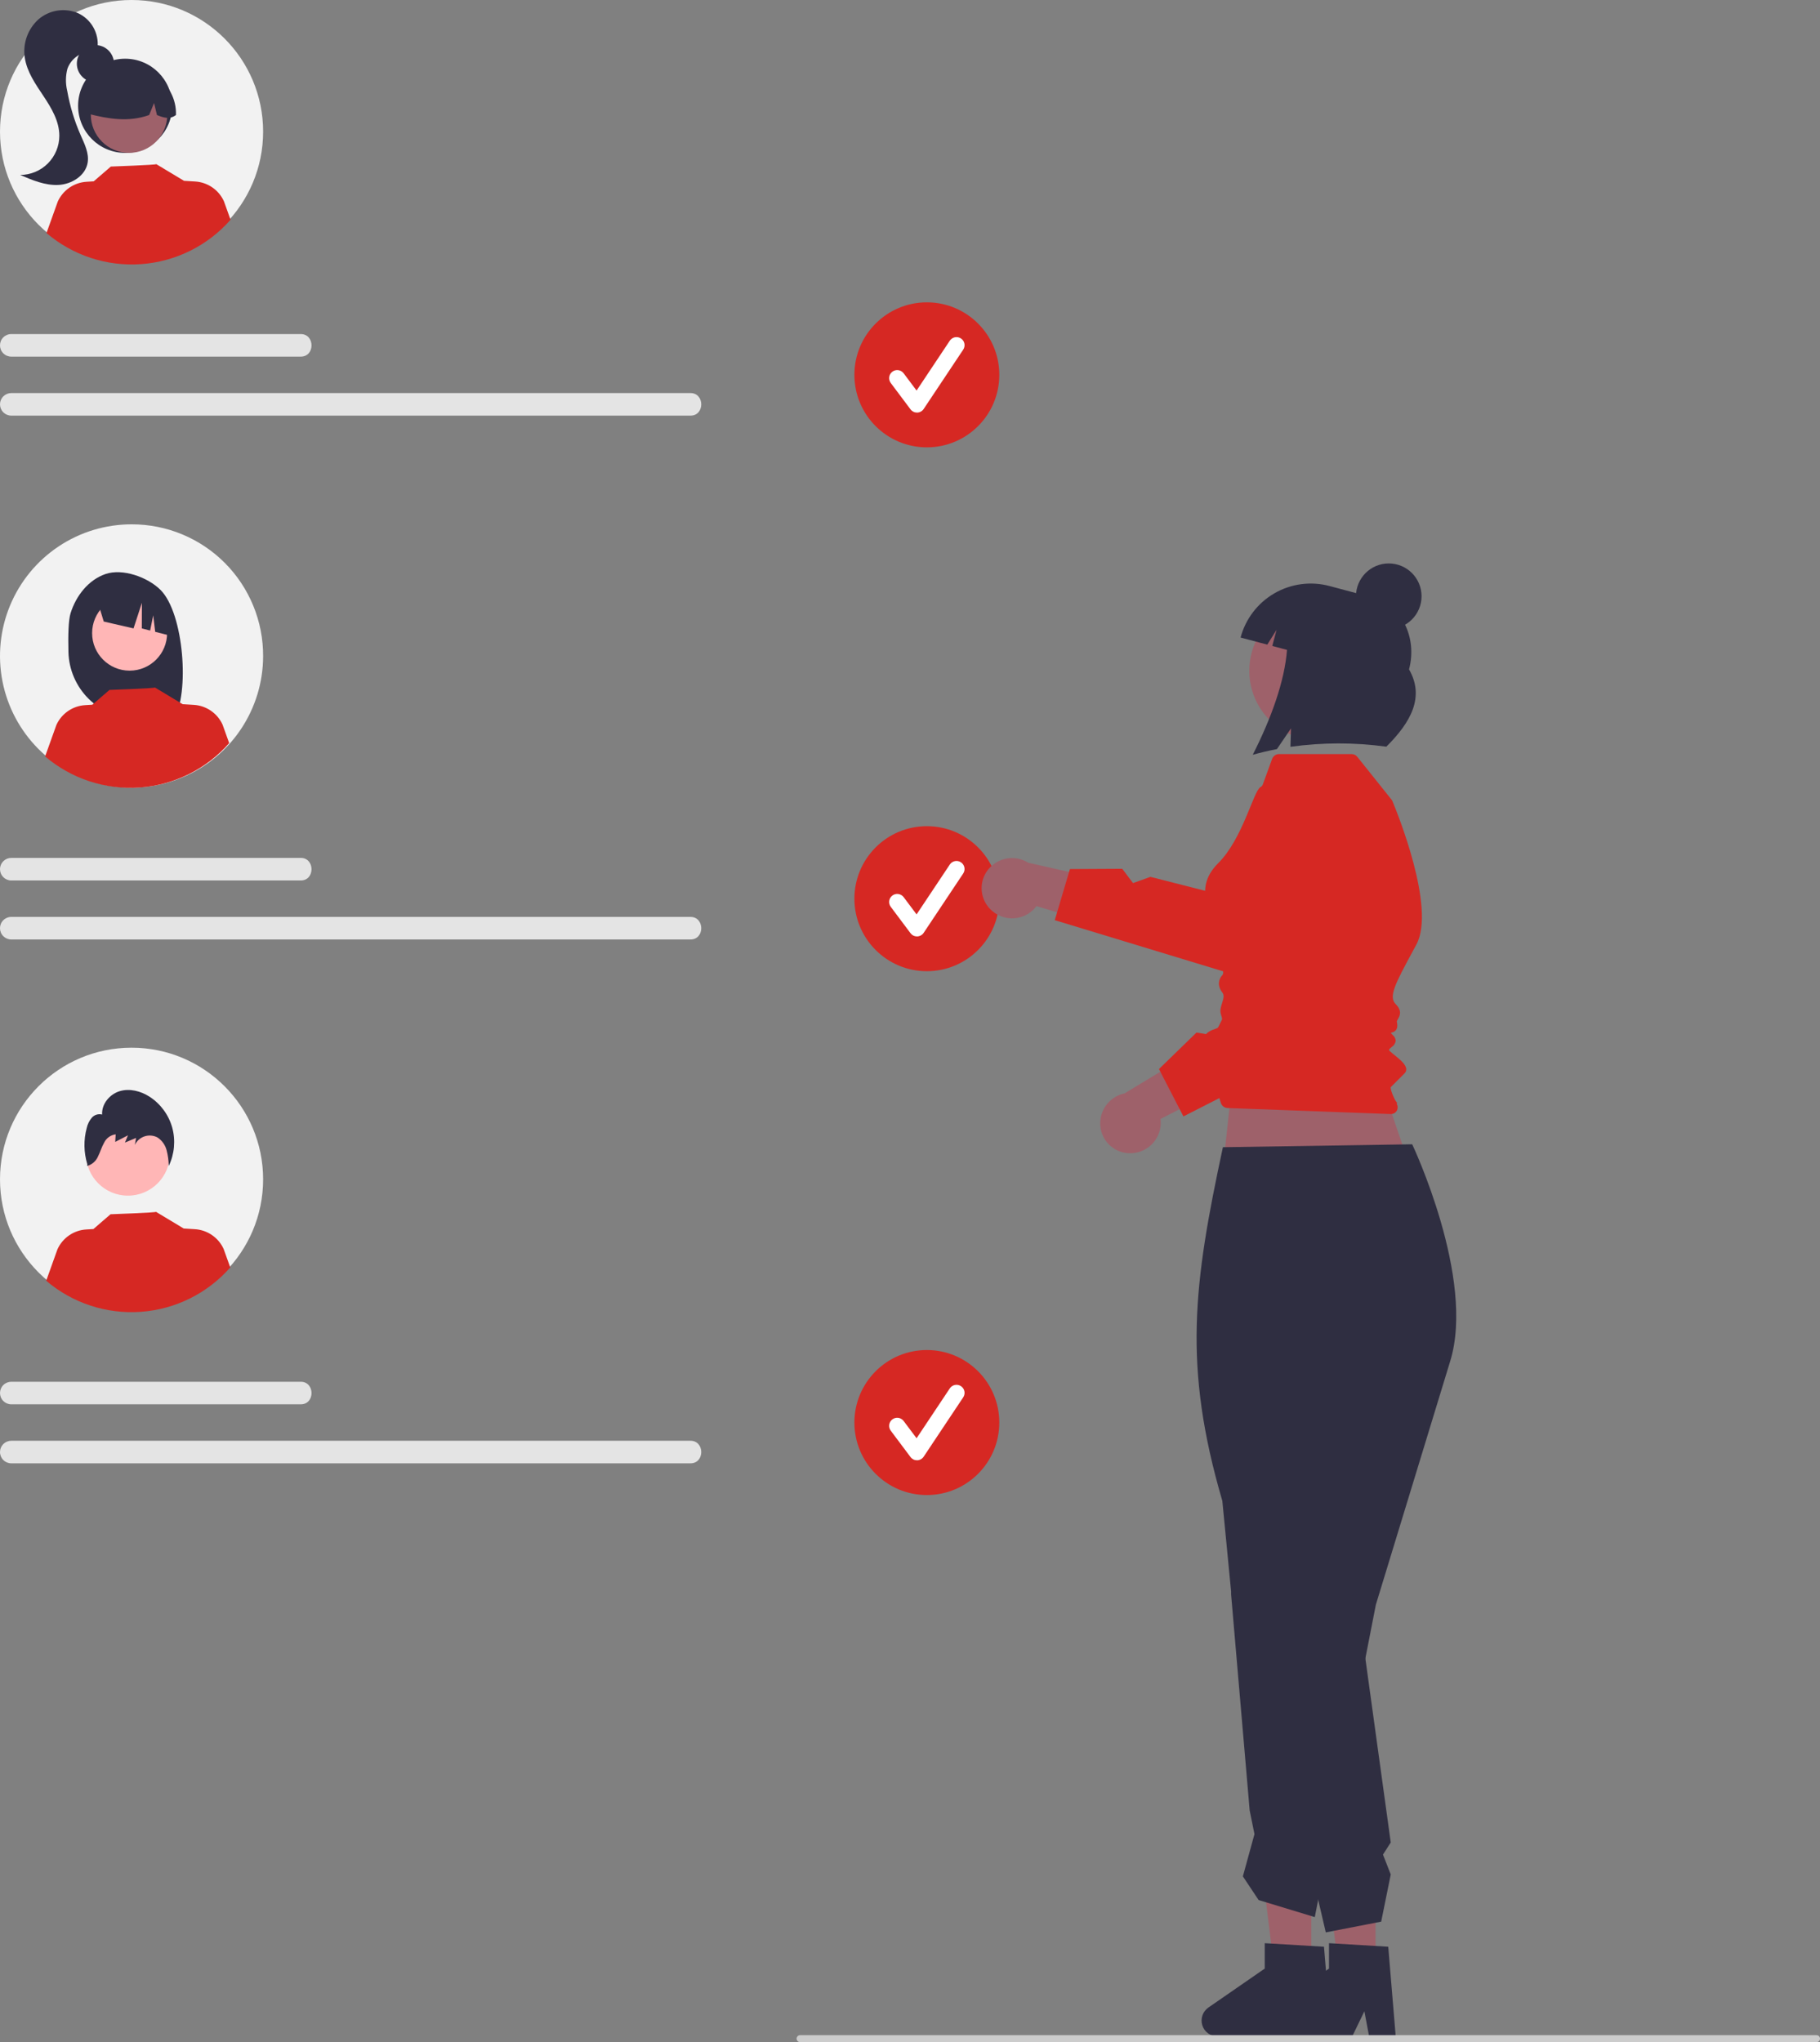 <svg width="263" height="295" viewBox="0 0 263 295" fill="none" xmlns="http://www.w3.org/2000/svg">
<rect x="0" y="0" width="263" height="295" fill="#808080" stroke="none"/>
<g clip-path="url(#clip0_20_121)">
<path d="M19.011 38.037C29.511 38.037 38.022 29.522 38.022 19.018C38.022 8.515 29.511 0 19.011 0C8.512 0 0 8.515 0 19.018C0 29.522 8.512 38.037 19.011 38.037Z" fill="#F2F2F2"/>
<path d="M13.79 11.882C15.273 11.882 16.474 10.68 16.474 9.197C16.474 7.714 15.273 6.512 13.79 6.512C12.308 6.512 11.106 7.714 11.106 9.197C11.106 10.68 12.308 11.882 13.79 11.882Z" fill="#2F2E41"/>
<path d="M18.085 22.085C21.84 22.085 24.884 19.04 24.884 15.283C24.884 11.526 21.84 8.481 18.085 8.481C14.33 8.481 11.285 11.526 11.285 15.283C11.285 19.04 14.33 22.085 18.085 22.085Z" fill="#2F2E41"/>
<path d="M18.648 22.084C21.699 22.084 24.173 19.609 24.173 16.556C24.173 13.503 21.699 11.029 18.648 11.029C15.596 11.029 13.122 13.503 13.122 16.556C13.122 19.609 15.596 22.084 18.648 22.084Z" fill="#9E616A"/>
<path d="M22.4 10.921C21.432 10.331 20.323 10.012 19.189 9.997C18.055 9.982 16.938 10.272 15.954 10.836C14.971 11.401 14.157 12.22 13.598 13.207C13.04 14.194 12.756 15.313 12.777 16.447C15.593 17.154 18.551 17.696 21.553 16.616L22.262 14.88L22.68 16.618C23.595 16.992 24.511 17.308 25.428 16.614C25.465 15.483 25.206 14.362 24.674 13.363C24.143 12.364 23.359 11.522 22.4 10.921Z" fill="#2F2E41"/>
<path d="M11.291 1.908C10.349 1.506 9.313 1.375 8.3 1.531C7.288 1.687 6.339 2.124 5.561 2.791C4.801 3.478 4.222 4.342 3.876 5.306C3.53 6.271 3.429 7.306 3.58 8.319C3.884 10.381 5.137 12.156 6.291 13.89C7.446 15.624 8.574 17.525 8.573 19.608C8.572 21.109 7.976 22.548 6.916 23.61C5.856 24.672 4.418 25.27 2.918 25.273C4.679 26.032 6.516 26.805 8.431 26.715C10.346 26.625 12.353 25.394 12.666 23.501C12.891 22.138 12.222 20.809 11.664 19.544C10.756 17.485 10.1 15.322 9.709 13.105C9.456 12.056 9.468 10.96 9.746 9.917C10.021 9.163 10.531 8.517 11.2 8.074C11.87 7.632 12.663 7.416 13.464 7.46L14.097 6.89C14.206 5.871 13.993 4.843 13.491 3.95C12.988 3.057 12.219 2.343 11.291 1.908Z" fill="#2F2E41"/>
<path d="M33.315 31.743C30.022 35.492 25.386 37.795 20.41 38.155C15.434 38.515 10.516 36.902 6.718 33.666L8.348 29.114C8.717 28.306 9.298 27.613 10.03 27.11C10.763 26.607 11.618 26.313 12.504 26.259L13.542 26.195L16.015 24.061C16.015 24.061 22.68 23.823 22.581 23.709L26.619 26.139L26.615 26.122L28.202 26.219C29.089 26.273 29.944 26.567 30.676 27.07C31.409 27.573 31.99 28.265 32.358 29.074L33.315 31.743Z" fill="#D62823"/>
<path d="M38.022 94.795C38.015 98.556 36.894 102.231 34.799 105.355C32.705 108.479 29.731 110.911 26.255 112.345C22.779 113.778 18.956 114.148 15.269 113.407C11.583 112.667 8.198 110.85 5.544 108.185C2.89 105.521 1.086 102.129 0.359 98.438C-0.368 94.748 0.015 90.925 1.46 87.452C2.905 83.98 5.347 81.014 8.477 78.929C11.607 76.845 15.285 75.736 19.045 75.743C21.543 75.741 24.017 76.233 26.325 77.19C28.633 78.148 30.729 79.552 32.492 81.323C34.256 83.093 35.652 85.195 36.601 87.507C37.55 89.819 38.033 92.296 38.022 94.795Z" fill="#F2F2F2"/>
<path d="M10.2 88.575C10.986 86.068 12.773 83.77 15.245 82.922C17.718 82.075 21.338 83.366 23.197 85.219C26.596 88.609 27.426 100.253 25.09 103.933C24.626 103.909 23.023 103.89 22.552 103.873L21.887 101.655V103.851C21.138 103.828 20.383 103.812 19.622 103.803C17.071 103.771 14.632 102.751 12.817 100.958C11.002 99.164 9.952 96.736 9.89 94.185C9.829 91.744 9.89 89.562 10.2 88.575Z" fill="#2F2E41"/>
<path d="M18.729 96.881C21.721 96.881 24.147 94.454 24.147 91.461C24.147 88.467 21.721 86.04 18.729 86.04C15.737 86.04 13.311 88.467 13.311 91.461C13.311 94.454 15.737 96.881 18.729 96.881Z" fill="#FFB6B6"/>
<path d="M14.053 86.701L20.291 83.576C21.567 84.151 22.665 85.056 23.473 86.199C24.28 87.342 24.767 88.68 24.884 90.075L25.039 91.938L22.427 91.272L22.141 88.89L21.697 91.087L20.492 90.78L20.503 87.081L19.297 90.777L14.991 89.787L14.053 86.701Z" fill="#2F2E41"/>
<path d="M33.118 107.347C29.825 111.096 25.189 113.399 20.213 113.758C15.237 114.118 10.319 112.506 6.521 109.27L8.151 104.718C8.52 103.909 9.101 103.217 9.834 102.714C10.566 102.211 11.421 101.917 12.307 101.863L13.345 101.799L15.818 99.665C15.818 99.665 22.483 99.427 22.384 99.313L26.422 101.742L26.418 101.725L28.005 101.823C28.892 101.876 29.747 102.17 30.48 102.673C31.212 103.176 31.793 103.869 32.161 104.678L33.118 107.347Z" fill="#D62823"/>
<path d="M19.011 189.383C29.511 189.383 38.022 180.868 38.022 170.365C38.022 159.861 29.511 151.347 19.011 151.347C8.512 151.347 0 159.861 0 170.365C0 180.868 8.512 189.383 19.011 189.383Z" fill="#F2F2F2"/>
<path d="M18.486 172.721C21.838 172.721 24.555 170.003 24.555 166.65C24.555 163.297 21.838 160.579 18.486 160.579C15.135 160.579 12.418 163.297 12.418 166.65C12.418 170.003 15.135 172.721 18.486 172.721Z" fill="#FFB6B6"/>
<path d="M33.273 183.089C29.98 186.839 25.345 189.142 20.368 189.501C15.392 189.861 10.474 188.249 6.676 185.012L8.306 180.461C8.675 179.652 9.256 178.959 9.989 178.456C10.721 177.953 11.576 177.659 12.463 177.606L13.5 177.542L15.973 175.408C15.973 175.408 22.638 175.17 22.54 175.056L26.577 177.485L26.573 177.468L28.16 177.565C29.047 177.619 29.902 177.913 30.634 178.416C31.367 178.919 31.948 179.612 32.316 180.42L33.273 183.089Z" fill="#D62823"/>
<path d="M24.887 162.885C24.374 161.049 23.209 159.463 21.61 158.425C20.336 157.61 18.746 157.194 17.303 157.625C15.859 158.056 14.664 159.473 14.759 161.004C14.491 160.934 14.21 160.94 13.945 161.021C13.681 161.103 13.445 161.257 13.264 161.466C12.902 161.894 12.65 162.404 12.531 162.951C12.068 164.668 12.098 166.48 12.619 168.18L12.591 168.424C12.939 168.331 13.262 168.16 13.534 167.924C13.806 167.687 14.021 167.391 14.161 167.059C14.493 166.415 14.684 165.701 15.044 165.073C15.2 164.747 15.434 164.467 15.726 164.256C16.018 164.044 16.358 163.91 16.715 163.864L16.652 164.955C17.266 164.639 17.88 164.322 18.493 164.006L18.055 165.054L19.663 164.382C19.603 164.718 19.543 165.053 19.483 165.389C19.623 165.098 19.822 164.838 20.066 164.625C20.309 164.412 20.594 164.251 20.901 164.152C21.209 164.052 21.534 164.016 21.856 164.046C22.178 164.075 22.491 164.17 22.776 164.324C23.416 164.755 23.878 165.405 24.075 166.153C24.27 166.898 24.374 167.664 24.386 168.435C25.214 166.705 25.392 164.735 24.887 162.885Z" fill="#2F2E41"/>
<path d="M43.435 51.517H1.629C1.415 51.517 1.203 51.475 1.005 51.393C0.807 51.312 0.627 51.192 0.476 51.04C0.324 50.889 0.204 50.709 0.122 50.511C0.04 50.313 -0.002 50.101 -0.002 49.887C-0.002 49.673 0.04 49.461 0.122 49.263C0.204 49.065 0.324 48.885 0.476 48.734C0.627 48.583 0.807 48.463 1.005 48.381C1.203 48.299 1.415 48.257 1.629 48.258H43.435C45.535 48.228 45.556 51.546 43.435 51.517Z" fill="#E4E4E4"/>
<path d="M99.752 60.04H1.629C1.197 60.04 0.783 59.868 0.477 59.563C0.172 59.257 0 58.843 0 58.411C0 57.979 0.172 57.564 0.477 57.259C0.783 56.953 1.197 56.781 1.629 56.781H99.752C101.853 56.752 101.874 60.07 99.752 60.04Z" fill="#E4E4E4"/>
<path d="M133.935 64.623C139.718 64.623 144.405 59.934 144.405 54.149C144.405 48.364 139.718 43.675 133.935 43.675C128.152 43.675 123.465 48.364 123.465 54.149C123.465 59.934 128.152 64.623 133.935 64.623Z" fill="#D62823"/>
<path d="M132.507 59.6C132.326 59.6 132.147 59.558 131.986 59.477C131.824 59.396 131.683 59.279 131.575 59.134L128.719 55.324C128.533 55.077 128.454 54.766 128.497 54.46C128.541 54.154 128.704 53.878 128.951 53.693C129.199 53.508 129.509 53.428 129.815 53.472C130.121 53.515 130.397 53.679 130.582 53.926L132.451 56.419L137.251 49.216C137.335 49.089 137.444 48.979 137.571 48.894C137.699 48.809 137.841 48.749 137.991 48.719C138.141 48.689 138.296 48.689 138.446 48.719C138.596 48.749 138.739 48.807 138.866 48.892C138.993 48.977 139.103 49.087 139.188 49.214C139.273 49.341 139.332 49.484 139.362 49.634C139.392 49.784 139.392 49.938 139.362 50.089C139.333 50.239 139.274 50.382 139.189 50.509L133.476 59.081C133.372 59.237 133.233 59.364 133.07 59.455C132.907 59.545 132.725 59.595 132.539 59.6C132.528 59.6 132.517 59.6 132.507 59.6Z" fill="white"/>
<path d="M43.435 127.19H1.629C1.197 127.19 0.783 127.018 0.477 126.713C0.172 126.407 0 125.993 0 125.561C0 125.128 0.172 124.714 0.477 124.408C0.783 124.103 1.197 123.931 1.629 123.931H43.435C45.535 123.902 45.556 127.22 43.435 127.19Z" fill="#E4E4E4"/>
<path d="M99.752 135.713H1.629C1.415 135.714 1.203 135.672 1.005 135.59C0.807 135.508 0.627 135.388 0.476 135.237C0.324 135.086 0.204 134.906 0.122 134.708C0.04 134.51 -0.002 134.298 -0.002 134.084C-0.002 133.87 0.04 133.658 0.122 133.46C0.204 133.262 0.324 133.082 0.476 132.931C0.627 132.78 0.807 132.66 1.005 132.578C1.203 132.496 1.415 132.454 1.629 132.455H99.752C101.853 132.425 101.874 135.743 99.752 135.713Z" fill="#E4E4E4"/>
<path d="M133.935 140.297C139.718 140.297 144.405 135.607 144.405 129.822C144.405 124.038 139.718 119.348 133.935 119.348C128.152 119.348 123.465 124.038 123.465 129.822C123.465 135.607 128.152 140.297 133.935 140.297Z" fill="#D62823"/>
<path d="M132.507 135.274C132.326 135.274 132.147 135.232 131.986 135.151C131.824 135.07 131.683 134.952 131.575 134.808L128.719 130.997C128.627 130.875 128.56 130.736 128.522 130.587C128.484 130.439 128.476 130.285 128.497 130.134C128.519 129.982 128.57 129.836 128.648 129.705C128.726 129.573 128.829 129.458 128.951 129.366C129.074 129.274 129.213 129.208 129.361 129.17C129.509 129.132 129.664 129.123 129.815 129.145C129.966 129.167 130.112 129.218 130.244 129.296C130.375 129.374 130.49 129.477 130.582 129.599L132.451 132.092L137.251 124.89C137.422 124.633 137.688 124.454 137.991 124.394C138.294 124.333 138.608 124.396 138.865 124.567C139.122 124.738 139.301 125.005 139.361 125.308C139.422 125.61 139.36 125.925 139.189 126.182L133.476 134.755C133.372 134.91 133.233 135.038 133.07 135.128C132.907 135.218 132.725 135.268 132.539 135.273C132.528 135.273 132.517 135.274 132.507 135.274Z" fill="white"/>
<path d="M43.435 202.863H1.629C1.197 202.863 0.783 202.691 0.477 202.386C0.172 202.08 0 201.666 0 201.234C0 200.802 0.172 200.387 0.477 200.082C0.783 199.776 1.197 199.604 1.629 199.604H43.435C45.535 199.575 45.556 202.893 43.435 202.863Z" fill="#E4E4E4"/>
<path d="M99.752 211.387H1.629C1.197 211.387 0.783 211.215 0.477 210.909C0.172 210.604 0 210.189 0 209.757C0 209.325 0.172 208.911 0.477 208.605C0.783 208.3 1.197 208.128 1.629 208.128H99.752C101.853 208.099 101.874 211.416 99.752 211.387Z" fill="#E4E4E4"/>
<path d="M133.935 215.97C139.718 215.97 144.405 211.28 144.405 205.496C144.405 199.711 139.718 195.021 133.935 195.021C128.152 195.021 123.465 199.711 123.465 205.496C123.465 211.28 128.152 215.97 133.935 215.97Z" fill="#D62823"/>
<path d="M132.507 210.947C132.326 210.947 132.147 210.905 131.986 210.824C131.824 210.743 131.683 210.626 131.575 210.481L128.719 206.671C128.627 206.548 128.56 206.409 128.522 206.261C128.484 206.113 128.476 205.958 128.497 205.807C128.519 205.655 128.57 205.51 128.648 205.378C128.726 205.246 128.829 205.131 128.951 205.04C129.074 204.948 129.213 204.881 129.361 204.843C129.509 204.805 129.664 204.797 129.815 204.818C129.966 204.84 130.112 204.891 130.244 204.969C130.375 205.047 130.49 205.15 130.582 205.273L132.451 207.765L137.251 200.563C137.335 200.435 137.444 200.326 137.571 200.241C137.699 200.155 137.841 200.096 137.991 200.066C138.141 200.036 138.296 200.036 138.446 200.065C138.596 200.095 138.739 200.154 138.866 200.239C138.993 200.324 139.103 200.433 139.188 200.56C139.273 200.688 139.332 200.83 139.362 200.98C139.392 201.13 139.392 201.285 139.362 201.435C139.333 201.585 139.274 201.728 139.189 201.855L133.476 210.428C133.372 210.583 133.233 210.711 133.07 210.801C132.907 210.892 132.725 210.941 132.539 210.947C132.528 210.947 132.517 210.947 132.507 210.947Z" fill="white"/>
<path d="M176.634 169.523H204.07L197.316 149.677L178.745 150.099L176.634 169.523Z" fill="#9E616A"/>
<path d="M198.775 283.89H193.36L190.784 262.995L198.775 262.996L198.775 283.89Z" fill="#9E616A"/>
<path d="M201.688 294.175H197.845L197.159 290.546L195.403 294.175H185.212C184.724 294.175 184.248 294.019 183.855 293.729C183.461 293.44 183.171 293.032 183.025 292.565C182.88 292.099 182.887 291.598 183.047 291.136C183.206 290.674 183.509 290.275 183.911 289.998L192.049 284.375V280.706L200.608 281.218L201.688 294.175Z" fill="#2F2E41"/>
<path d="M189.489 283.89H184.074L181.498 262.995L189.49 262.996L189.489 283.89Z" fill="#9E616A"/>
<path d="M192.402 294.175H188.559L187.874 290.546L186.117 294.175H175.926C175.438 294.175 174.962 294.019 174.569 293.729C174.175 293.44 173.885 293.032 173.739 292.565C173.594 292.099 173.602 291.598 173.761 291.136C173.92 290.674 174.223 290.275 174.625 289.998L182.763 284.375V280.706L191.322 281.218L192.402 294.175Z" fill="#2F2E41"/>
<path d="M176.716 165.723L204.07 165.3C204.07 165.3 213.261 184.68 209.555 196.653L198.819 231.811L189.994 276.939L181.876 274.474L179.602 271.053L181.277 264.951L180.585 261.534L177.901 230.326V229.904L176.634 216.814C170.935 197.33 172.451 185.571 176.716 165.723Z" fill="#2F2E41"/>
<path d="M195.942 229.714L200.97 266.158L199.849 267.906L200.97 270.781L199.589 277.593L191.584 279.148L183.995 246.571L195.942 229.714Z" fill="#2F2E41"/>
<path d="M177.452 160.063C177.445 160.063 177.439 160.063 177.432 160.063C177.206 160.064 176.985 159.993 176.803 159.859C176.62 159.725 176.486 159.536 176.418 159.32C175.093 155.132 173.663 149.99 174.375 149.278C174.684 149.012 175.046 148.815 175.437 148.698C176.288 148.375 176.961 148.119 176.434 146.538C176.057 145.407 177.236 144.153 176.642 143.386C175.885 142.408 176.063 141.471 176.642 140.853C177.186 140.272 175.62 137.579 176.494 134.817C176.522 134.73 176.53 134.637 176.519 134.545C176.507 134.454 176.476 134.366 176.427 134.288C175.33 132.529 172.132 128.568 176.03 124.699C179.611 121.144 181.143 114.197 182.164 113.689C182.31 113.616 182.422 113.489 182.477 113.336L183.829 109.63C183.904 109.425 184.04 109.248 184.219 109.123C184.398 108.998 184.611 108.931 184.829 108.93H195.308C195.467 108.93 195.625 108.966 195.769 109.035C195.913 109.104 196.039 109.205 196.139 109.33L201.073 115.5C201.134 115.576 201.185 115.661 201.222 115.751C201.876 117.312 207.521 131.155 204.678 136.438L204.156 137.406C201.647 142.053 200.609 143.977 201.686 145.055C202.68 146.049 202.256 146.785 202.003 147.225C201.925 147.361 201.836 147.516 201.851 147.584C202.143 148.897 201.404 149.087 201.05 149.178C201.026 149.184 200.998 149.192 200.972 149.199C201.06 149.316 201.158 149.427 201.264 149.528C201.391 149.632 201.494 149.762 201.567 149.908C201.64 150.055 201.681 150.216 201.687 150.38C201.654 150.562 201.583 150.736 201.478 150.889C201.373 151.042 201.237 151.172 201.079 151.269C200.916 151.405 200.732 151.559 200.728 151.663C200.726 151.723 200.797 151.801 200.839 151.842C201.022 152.018 201.272 152.22 201.537 152.434C202.304 153.055 203.173 153.759 203.209 154.434C203.215 154.552 203.195 154.669 203.151 154.778C203.106 154.887 203.039 154.986 202.953 155.066L200.98 157.038C200.838 157.287 201.49 158.833 201.783 159.18L201.919 159.341L201.82 159.425C201.907 159.566 201.958 159.726 201.969 159.89C201.98 160.055 201.952 160.221 201.886 160.372C201.805 160.544 201.676 160.688 201.515 160.787C201.354 160.887 201.167 160.937 200.978 160.932L177.452 160.063Z" fill="#D62823"/>
<path d="M143.088 131.326C143.894 132.157 144.995 132.636 146.151 132.662C147.308 132.688 148.429 132.259 149.272 131.466C149.458 131.29 149.628 131.098 149.78 130.892L164.644 135.399L162.363 127.736L148.598 124.631C147.613 124.012 146.424 123.806 145.289 124.057C144.153 124.308 143.162 124.996 142.53 125.973C142.002 126.796 141.769 127.774 141.871 128.747C141.972 129.72 142.402 130.63 143.088 131.326Z" fill="#9E616A"/>
<path d="M152.42 132.925L154.612 125.543L162.17 125.501L163.727 127.569L166.239 126.668L174.218 128.701L182.649 115.073C183.073 114.389 183.642 113.806 184.317 113.367C184.991 112.927 185.754 112.642 186.552 112.531C187.349 112.421 188.161 112.487 188.93 112.727C189.698 112.966 190.405 113.372 190.999 113.915C191.92 114.751 192.528 115.878 192.72 117.108C192.912 118.338 192.677 119.597 192.055 120.674L180.22 141.368L152.42 132.925Z" fill="#D62823"/>
<path d="M163.177 166.591C164.333 166.63 165.459 166.214 166.311 165.43C167.163 164.647 167.673 163.56 167.731 162.404C167.743 162.148 167.733 161.892 167.7 161.638L181.537 154.582L174.584 150.639L162.51 157.944C161.371 158.181 160.372 158.857 159.727 159.825C159.083 160.793 158.845 161.977 159.065 163.119C159.255 164.078 159.766 164.945 160.513 165.576C161.26 166.207 162.199 166.565 163.177 166.591Z" fill="#9E616A"/>
<path d="M171.011 161.273L167.477 154.432L172.897 149.162L175.451 149.573L176.638 147.182L183.798 143.114L180.435 127.446C180.266 126.658 180.273 125.843 180.454 125.059C180.636 124.275 180.989 123.54 181.487 122.907C181.985 122.275 182.616 121.76 183.336 121.399C184.056 121.039 184.846 120.842 185.651 120.822C186.895 120.786 188.114 121.177 189.104 121.93C190.095 122.683 190.798 123.753 191.095 124.962L196.901 148.085L171.011 161.273Z" fill="#D62823"/>
<path d="M190.591 106.967C196.147 106.967 200.652 102.461 200.652 96.902C200.652 91.343 196.147 86.836 190.591 86.836C185.034 86.836 180.529 91.343 180.529 96.902C180.529 102.461 185.034 106.967 190.591 106.967Z" fill="#9E616A"/>
<path d="M192.109 84.652L193.33 84.977L193.744 85.087L198.39 86.324C202.507 87.421 204.846 92.066 203.613 96.7C205.889 100.649 203.917 104.31 200.331 107.863C195.735 107.232 191.074 107.238 186.479 107.88L186.559 105.219L184.525 108.21C183.364 108.434 182.199 108.708 181.031 109.03C183.686 103.798 185.644 98.394 185.978 93.88L183.85 93.314L184.47 90.985L183.128 93.122L179.271 92.095C179.626 90.763 180.239 89.514 181.076 88.419C181.913 87.324 182.957 86.405 184.149 85.713C185.341 85.022 186.658 84.573 188.024 84.391C189.389 84.209 190.778 84.297 192.109 84.652Z" fill="#2F2E41"/>
<path d="M200.684 90.873C203.301 90.873 205.422 88.751 205.422 86.133C205.422 83.515 203.301 81.393 200.684 81.393C198.067 81.393 195.946 83.515 195.946 86.133C195.946 88.751 198.067 90.873 200.684 90.873Z" fill="#2F2E41"/>
<path d="M262.497 295H115.617C115.551 295 115.486 294.987 115.424 294.962C115.363 294.937 115.308 294.9 115.261 294.853C115.214 294.807 115.177 294.751 115.152 294.69C115.126 294.629 115.113 294.563 115.113 294.497C115.113 294.431 115.126 294.366 115.152 294.305C115.177 294.243 115.214 294.188 115.261 294.141C115.308 294.095 115.363 294.058 115.424 294.032C115.486 294.007 115.551 293.994 115.617 293.995H262.497C262.564 293.994 262.629 294.007 262.69 294.032C262.751 294.058 262.807 294.095 262.854 294.141C262.901 294.188 262.938 294.243 262.963 294.305C262.988 294.366 263.001 294.431 263.001 294.497C263.001 294.563 262.988 294.629 262.963 294.69C262.938 294.751 262.901 294.807 262.854 294.853C262.807 294.9 262.751 294.937 262.69 294.962C262.629 294.987 262.564 295 262.497 295Z" fill="#CCCCCC"/>
</g>
<defs>
<clipPath id="clip0_20_121">
<rect width="263" height="295" fill="white"/>
</clipPath>
</defs>
</svg>
